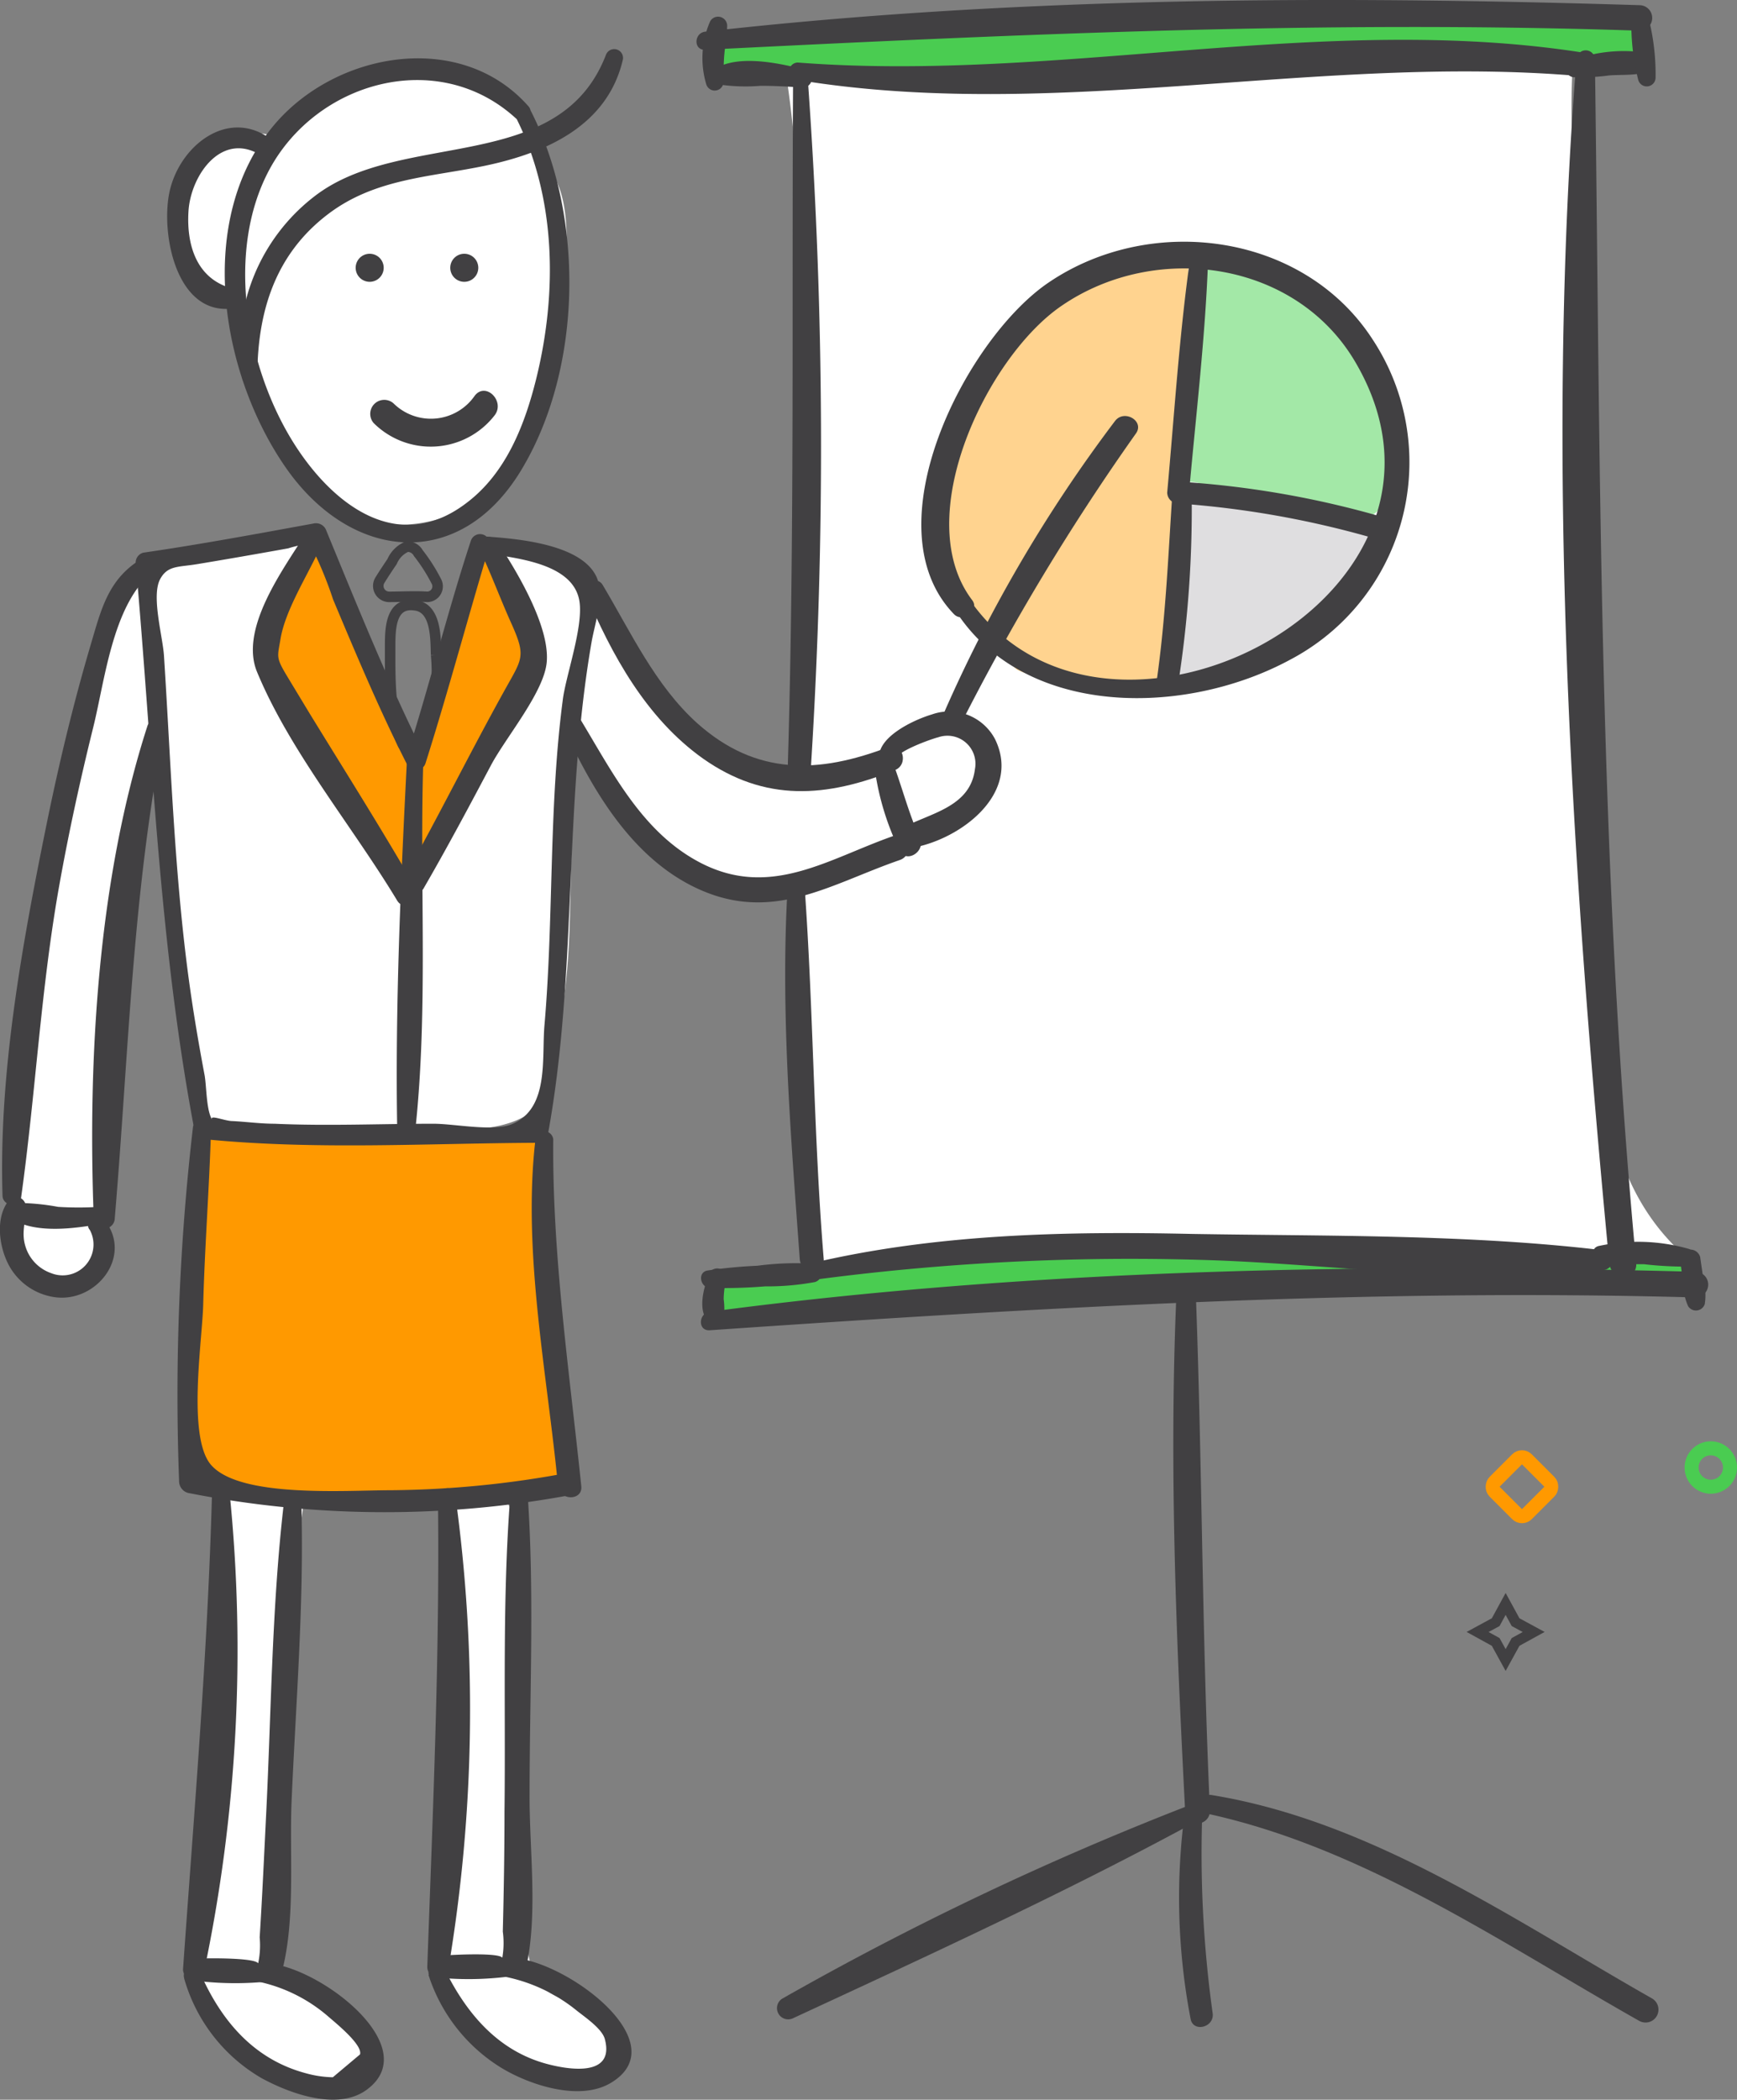 <svg xmlns="http://www.w3.org/2000/svg" viewBox="0 0 123.95 149.76"><rect x="0" y="0" width="123.95" height="149.76" fill="#808080" stroke="none"/><defs><style>.cls-1{isolation:isolate;}.cls-2{fill:#fff;}.cls-3{fill:#dfdee0;}.cls-4{fill:#a3e8a7;}.cls-5{fill:#ffd38f;}.cls-6{fill:#4acc51;}.cls-7{fill:#f90;}.cls-10,.cls-8,.cls-9{fill:none;stroke-miterlimit:10;}.cls-8{stroke:#4acc51;mix-blend-mode:darken;}.cls-9{stroke:#f90;}.cls-10{stroke:#414042;stroke-width:0.75px;}.cls-11{fill:#414042;}</style></defs><title>im_woman</title><g class="cls-1"><g id="Слой_5" data-name="Слой 5"><path class="cls-2" d="M1050.88,1976c-0.29,2.77.26,5.25-.11,8a51.71,51.71,0,0,0-.31,7.14l0,8.73a9.94,9.94,0,0,0,.32,3c0.7,2.19,2.78,3.59,4.72,4.83a9.07,9.07,0,0,0,4,1.7,2.75,2.75,0,0,0,1.56-5.27c-1.09-.56-2.43-0.71-3.29-1.59a5,5,0,0,1-1.06-2.91c-1.25-9.66-.49-19.46-0.9-29.19a4.79,4.79,0,0,0-.65-2.65c-0.88-1.22-5.34-2.89-4.5-.15C1051.54,1970.56,1051.22,1972.8,1050.88,1976Z" transform="translate(-1019.06 -1860.83)"/><path class="cls-2" d="M1034.51,1984.38a31.91,31.91,0,0,1-.35,6.35c-0.78,4.06-2.22,7.7-1,11.65a10.42,10.42,0,0,0,7.92,7.06c1.6,0.36,3.7.33,4.37-1.17a2.46,2.46,0,0,0-.33-2.37,4.79,4.79,0,0,0-2-1.5c-1.21-.55-2.63-0.92-3.36-2a5,5,0,0,1-.62-2.21c-1-8.58,0-17.24.86-25.83l0.48-4.57c0.15-1.45.65-2.39-.86-2.78s-4-.18-4.85,1.08c-1.19,1.7-.4,5.41-0.37,7.37C1034.44,1978.41,1034.51,1981.39,1034.51,1984.38Z" transform="translate(-1019.06 -1860.83)"/><path class="cls-2" d="M1025.72,1951.68a4.12,4.12,0,0,0,.54-1.64,79.87,79.87,0,0,0,1.15-14,35,35,0,0,1,.25-6.17c0.17-1,.43-1.92.6-2.89,0.69-4-.27-8.21,1.15-12a19.29,19.29,0,0,0,.85-2.28,9.54,9.54,0,0,0,0-3.23q-0.41-3.78-1-7.53a2,2,0,0,0-1.9.72,5.17,5.17,0,0,0-.92,1.92c-0.59,1.92-1,3.89-1.38,5.86l-2.86,14.2c-0.59,2.93-1.18,5.87-1.54,8.84-0.26,2.13-.39,4.27-0.53,6.41-0.19,3-.88,6.27,0,9.18C1020.69,1951,1023.75,1954.58,1025.72,1951.68Z" transform="translate(-1019.06 -1860.83)"/><path class="cls-2" d="M1089.54,1914.34c0,1.37-.13,2.89-1.17,3.78s-2.37.82-3.57,1.23a14.71,14.71,0,0,0-3.15,1.84,18.29,18.29,0,0,1-7.37,2.78,9.57,9.57,0,0,1-4.28-.21,10.31,10.31,0,0,1-3.71-2.37,19.64,19.64,0,0,1-5.49-8.15,13.63,13.63,0,0,1,.29-9.71l3,3.79c1.76,2.25,3.84,5.53,6.23,7.1a12.72,12.72,0,0,0,11.55.74C1083.68,1914.23,1089.41,1909.19,1089.54,1914.34Z" transform="translate(-1019.06 -1860.83)"/><path class="cls-2" d="M1030.09,1901.51a2.38,2.38,0,0,0-.63.3c-0.81.61-.57,1.86-0.29,2.83a49.35,49.35,0,0,1,2,12.79,53.89,53.89,0,0,0,.43,8.68c0.2,1.07.5,2.11,0.63,3.19a29.86,29.86,0,0,1,.11,3.25,33.19,33.19,0,0,0,.91,7.32,2.19,2.19,0,0,0,.49,1.08,2.25,2.25,0,0,0,1.5.47,137.91,137.91,0,0,0,17.19,0c2.09-.14,4.53-0.55,5.48-2.41a6.22,6.22,0,0,0,.49-1.69c0.45-2.39.9-4.79,1.12-7.22,0.16-1.75.2-3.51,0.24-5.27l0.24-10.38a53.35,53.35,0,0,1,.66-8.55c0.31-1.64.71-3.54-.35-4.83s-2.84-1.28-4.43-1.22a3,3,0,0,0-2.33.77,3.23,3.23,0,0,0-.47,1.85c-0.3,4.46-2.15,8.65-4,12.73-3.18-1.65-4.6-5.36-5.75-8.76-0.61-1.79-1.24-6.68-3.39-7.15-1.36-.29-3.5.47-4.84,0.77A42.3,42.3,0,0,0,1030.09,1901.51Z" transform="translate(-1019.06 -1860.83)"/><path class="cls-2" d="M1058.88,1874.94c-0.86-2.6-1.35-5.41-4.08-6.92a7,7,0,0,1-.78-1,6.63,6.63,0,0,0-1.45-.65c-4.87-2.35-13.29,2.51-13.34,3.84,0,0.68-2-.2-1.61.34-1.24.56-2.88-.29-4,0.52a2.76,2.76,0,0,0-.79,1.09c-1.27,2.72-1.3,6.23.71,8.46,0.5,0.55,1.1,1,1.57,1.58a9.33,9.33,0,0,1,1.5,3.48,29.32,29.32,0,0,0,2.86,7.41,10.59,10.59,0,0,0,6,4.92,9.59,9.59,0,0,0,8.56-2.23,15.28,15.28,0,0,0,4.54-7.85,38.86,38.86,0,0,0,.94-9.13c0-2.22-.06-4.67-1.57-6.3" transform="translate(-1019.06 -1860.83)"/><path class="cls-2" d="M1076.43,1933a166.34,166.34,0,0,1,.08,19.47c0.38-1,1.63-1.13,2.66-1.15l59.56-1.44c-5.56-5.43-5.59-13.48-5.64-21.25s-1.77-15.76-.63-23.44c2.1-14.18-2.35-28.9-1-42-17.48-.15-35.37-1.28-52.81-0.21-3.77.23-3.82,0.46-3.38,3.94a76.21,76.21,0,0,1,.76,10.7c-0.07,8.74,1.5,17.47,1.08,26.2C1076.65,1913.88,1076.07,1923.43,1076.43,1933Z" transform="translate(-1019.06 -1860.83)"/><path class="cls-3" d="M1102.73,1909.65l4.07-1a8.94,8.94,0,0,0,4.93-2.39l2.15-1.86a6.06,6.06,0,0,0,1.18-1.23c0.49-.76.62-1.7,1.1-2.46a8.92,8.92,0,0,0,.68-1,1.05,1.05,0,0,0-.11-1.16,1.43,1.43,0,0,0-.7-0.3,72.73,72.73,0,0,0-10.73-1.94c-1.72-.14-1.6.61-1.62,2.08a40.72,40.72,0,0,1-.57,5.29A26.66,26.66,0,0,0,1102.73,1909.65Z" transform="translate(-1019.06 -1860.83)"/><path class="cls-4" d="M1117.33,1888a11.07,11.07,0,0,0-5.13-6.18c-2.4-1.32-4.94-3.13-7.59-2.45-0.1,4.34-1.52,11.28-1.19,15.61,0,0.36,1.22.09,1.34,0.44s0.72,0.35,1.12.67a8.69,8.69,0,0,0,4.57,1.42c2,0.22,5.93,1.48,7.25-.66S1117.9,1890.13,1117.33,1888Z" transform="translate(-1019.06 -1860.83)"/><path class="cls-5" d="M1103.88,1879.5c-0.13,2.82.29,5.7-.34,8.45-0.23,1,.32,1.84,0,2.84-1.64,5.86,1,13-.8,18.83-2.39,0-6.61-.61-9-0.62a3.88,3.88,0,0,1-2.12-.41,6.76,6.76,0,0,1-1.49-1.9,20.94,20.94,0,0,0-1.83-1.88,9.62,9.62,0,0,1-2.47-6,15.67,15.67,0,0,1,1.06-6.44,23.18,23.18,0,0,1,11.2-12.57,10.71,10.71,0,0,1,4.05-1.27,7,7,0,0,1,3.7.78" transform="translate(-1019.06 -1860.83)"/><path class="cls-6" d="M1094.24,1953.59c-7.91-.47-16-0.92-23.58,1.43a6.2,6.2,0,0,1-.3-3.08c3.69,0.31,7.35-.73,11-1.41a101.65,101.65,0,0,1,18.06-1.25c10.11,0,20.72,1.21,30.83,1.42,2.57,0.05,4.63-.94,7.19-0.89a4.53,4.53,0,0,1,2,.35,1.55,1.55,0,0,1,.9,1.66c-0.28,1-1.68,1.12-2.74,1a124.37,124.37,0,0,0-13.85-.21l-33.07.73" transform="translate(-1019.06 -1860.83)"/><path class="cls-6" d="M1070.62,1866.22q12.6,0.14,25.2.19a48.74,48.74,0,0,0,6.27-.25c1.92-.24,3.81-0.71,5.71-1.06,8.54-1.57,17.32-.73,25.94.29,1,0.12,2.2.14,2.74-.7a1.85,1.85,0,0,0-.89-2.44,5.38,5.38,0,0,0-2.86-.37c-7.93.42-16.05,0.31-24,.45-2.66,0-5.13.58-7.79,0.56-2.84,0-5.69-.08-8.52.15-1.85.15-3.65-.6-5.5-0.38a87.15,87.15,0,0,1-15.06.88,3.13,3.13,0,0,0-2.3,1.24" transform="translate(-1019.06 -1860.83)"/><path class="cls-7" d="M1032.51,1950.42a30.5,30.5,0,0,0,.1,12.14c0.15,0.78.09,2.56,0.55,3.22,0.87,1.27,2.4,1.46,3.91,1.77,6.39,1.33,13,.55,19.46,0a2.18,2.18,0,0,0,1.45-.51c0.26-.28,1.66-0.45,1.66-0.83,0.07-7.35-3-15.45-2-23a1.33,1.33,0,0,0-.23-1.21,1.28,1.28,0,0,0-.83-0.2l-18.06-.17c-2.05,0-4-1.23-4.81.86S1033,1948.2,1032.51,1950.42Z" transform="translate(-1019.06 -1860.83)"/><path class="cls-7" d="M1048.16,1923.46a42.49,42.49,0,0,1,.15-7,3.45,3.45,0,0,0,0-1.23c-0.1-.37.27-0.93,0.06-1.25a46.66,46.66,0,0,1-4-7.6c-0.43-1-.9-1.88-1.23-2.94a18.09,18.09,0,0,1-1.08-3.19,1,1,0,0,0-.31-0.71,2.89,2.89,0,0,0-.71.78,5.74,5.74,0,0,0-.71,2c-0.26.7-.8,1.27-1,2a11.64,11.64,0,0,0-.59,1.64c-0.12.8-.09,1.55-0.17,2.36a7.18,7.18,0,0,0,.41,2.68,10.69,10.69,0,0,0,1.81,2.92,5.58,5.58,0,0,0,.77,1c0.27,0.23.09,0.69,0.37,0.9a7.71,7.71,0,0,1,1.45,1.64,37.38,37.38,0,0,1,3.91,6.2,1.69,1.69,0,0,0,.73-1.12" transform="translate(-1019.06 -1860.83)"/><path class="cls-7" d="M1051.07,1907.77c-0.48,1-1.07,2-1.47,3.08a14.69,14.69,0,0,0-.72,3.16,35.57,35.57,0,0,0,0,9.14c3.51-3.28,4.13-8.56,6.47-12.77a13.81,13.81,0,0,0,1.29-2.57c0.48-1.55-.58-7.32-2.85-7.39S1051.74,1906.34,1051.07,1907.77Z" transform="translate(-1019.06 -1860.83)"/><circle class="cls-8" cx="122.08" cy="104.67" r="1.37"/><rect class="cls-9" x="1126.04" y="1965.24" width="3.26" height="3.26" rx="0.49" ry="0.49" transform="translate(702.01 -2082.13) rotate(45)"/><polygon class="cls-10" points="106.73 115.7 107.44 114.4 108.15 115.7 109.44 116.4 108.15 117.11 107.44 118.4 106.73 117.11 105.44 116.4 106.73 115.7"/><path class="cls-11" d="M1055.84,1869.14c2.91,5.71,3,12.51,1.5,18.64-0.82,3.32-2.15,6.79-5,8.93-5.07,3.86-9.81-.18-12.44-4.47-3.31-5.4-4.71-13.5-1.64-19.27,3.39-6.36,12.08-8.76,17.61-3.7a0.62,0.62,0,0,0,.88-0.88c-4.83-5.45-13.76-3.88-18.17,1.4-5.61,6.72-3.79,17.66.85,24.36s12.41,7.53,16.83.2,4.52-18.28.57-25.82a0.6,0.6,0,0,0-1,.61h0Z" transform="translate(-1019.06 -1860.83)"/><path class="cls-11" d="M1053.21,1900.23c2.45,0.37,6.71.69,7.19,3.44,0.32,1.84-1,5.44-1.19,7.15-1,7.68-.63,15.45-1.3,23.16-0.2,2.37.34,5.85-2.25,7-1.31.6-4.13,0-5.67,0-3.77,0-7.57.17-11.34,0-1,0-2-.14-3-0.19-0.58,0-1.85-.57-1.38,0-0.5-.59-0.46-2.44-0.61-3.27-0.42-2.23-.8-4.46-1.11-6.71-1.05-7.7-1.29-15.47-1.79-23.22-0.09-1.37-.91-4.23-0.28-5.44,0.53-1,1.3-.86,2.63-1.08,2.18-.36,4.35-0.74,6.52-1.13a7.43,7.43,0,0,1,1.92-.35c0.54,0.07-1-1-.39,0a28,28,0,0,1,1.67,4c1.68,4,3.36,8,5.31,11.83a0.71,0.71,0,0,0,1.29-.17c1.62-5.12,3-10.31,4.55-15.45a0.69,0.69,0,0,0-1.33-.37c-1.68,5.1-2.95,10.32-4.59,15.43l1.29-.17c-2.61-5.21-4.79-10.65-7-16a0.78,0.78,0,0,0-.92-0.52c-4,.73-8.08,1.49-12.15,2.08a0.74,0.74,0,0,0-.54.71c1.22,13.65,1.65,27.12,4.22,40.61a0.71,0.71,0,0,0,.67.51c7.89,0.79,15.93.29,23.85,0.26a0.69,0.69,0,0,0,.66-0.5c2.15-11.66,1.11-23.57,3.14-35.25,0.24-1.36,1-3.5.26-4.78-1.28-2.31-6.08-2.6-8.25-2.74-0.64,0-.8,1-0.15,1.13h0Z" transform="translate(-1019.06 -1860.83)"/><path class="cls-11" d="M1048.13,1914.42c-0.46,9-.89,18.19-0.72,27.25a0.63,0.63,0,0,0,1.26,0c1-9,.28-18.2.62-27.25a0.57,0.57,0,0,0-1.15,0h0Z" transform="translate(-1019.06 -1860.83)"/><path class="cls-11" d="M1053.36,1900.19c0.81,1.72,1.46,3.51,2.25,5.24,1,2.27.7,2.39-.59,4.72-2.43,4.38-4.65,8.87-7.1,13.24a0.79,0.79,0,0,0,1.37.8c1.67-2.88,3.23-5.81,4.79-8.75,1.05-2,3.88-5.32,4-7.47,0.17-2.51-2.11-6.37-3.53-8.49a0.71,0.71,0,0,0-1.23.72h0Z" transform="translate(-1019.06 -1860.83)"/><path class="cls-11" d="M1040.5,1899.47c-1.61,2.5-4.29,6.4-3.1,9.28,2.35,5.68,6.8,11,10,16.31a0.79,0.79,0,0,0,1.37-.8c-2.44-4.24-5.06-8.38-7.62-12.55l-1.56-2.58c-0.87-1.44-.73-1.41-0.51-2.75,0.34-2,1.84-4.38,2.69-6.2a0.71,0.71,0,0,0-1.23-.72h0Z" transform="translate(-1019.06 -1860.83)"/><path class="cls-10" d="M1046.19,1902.18c0.27-.44.56-0.87,0.85-1.3a2,2,0,0,1,1.06-1.06,0.87,0.87,0,0,1,.81.46,12.29,12.29,0,0,1,1.28,2,0.75,0.75,0,0,1-.64,1.12c-0.9-.06-1.79,0-2.69,0A0.78,0.78,0,0,1,1046.19,1902.18Z" transform="translate(-1019.06 -1860.83)"/><path class="cls-10" d="M1048.66,1904c1.56,0.17,1.48,2.42,1.52,3.53a14.53,14.53,0,0,1-.92,6.54,0.56,0.56,0,0,1-.92.09,0.48,0.48,0,0,1-.56-0.3c-0.94-2-.88-4.68-0.88-6.87C1046.9,1905.77,1046.89,1903.76,1048.66,1904Z" transform="translate(-1019.06 -1860.83)"/><path class="cls-11" d="M1057,1942a0.55,0.55,0,0,0,0-1.1,0.55,0.55,0,0,0,0,1.1h0Z" transform="translate(-1019.06 -1860.83)"/><path class="cls-11" d="M1029,1900.79c-2.24,1.43-2.73,3.54-3.46,6-1.25,4.23-2.28,8.53-3.16,12.85-1.74,8.55-3.42,17.73-3.14,26.47,0,0.72,1.21,1,1.32.18,1.05-7.49,1.41-15,2.76-22.48,0.67-3.72,1.48-7.42,2.39-11.09,0.83-3.34,1.37-8.56,4.07-10.95a0.64,0.64,0,0,0-.77-1h0Z" transform="translate(-1019.06 -1860.83)"/><path class="cls-11" d="M1029.57,1912.64c-3.51,10.88-4.26,23.71-3.82,35.07a0.75,0.75,0,0,0,1.5,0c1-11.76,1.24-23.08,3.52-34.74a0.62,0.62,0,0,0-1.2-.33h0Z" transform="translate(-1019.06 -1860.83)"/><path class="cls-11" d="M1026.12,1946.91a23.83,23.83,0,0,1-2.91,0,16.52,16.52,0,0,0-2.88-.28,0.65,0.65,0,0,0-.33,1.2c1.71,1,4.42.62,6.28,0.29a0.62,0.62,0,0,0-.16-1.21h0Z" transform="translate(-1019.06 -1860.83)"/><path class="cls-11" d="M1025.44,1948.5a2.2,2.2,0,0,1-2.72,3.14,2.92,2.92,0,0,1-1.87-2c-0.28-1,.09-1.81.05-2.76a0.69,0.69,0,0,0-1.17-.48c-1,1.18-.76,3.19-0.13,4.49a4.42,4.42,0,0,0,3.36,2.46c2.94,0.42,5.59-2.87,3.59-5.47-0.49-.64-1.56-0.08-1.11.65h0Z" transform="translate(-1019.06 -1860.83)"/><path class="cls-11" d="M1038.61,1870.93c-3.19-2.64-6.9.36-7.5,3.82-0.55,3.12.7,9,5,8a0.65,0.65,0,0,0,0-1.24c-2.9-.49-3.76-3-3.6-5.61s2.43-5.82,5.28-3.92a0.66,0.66,0,0,0,.79-1h0Z" transform="translate(-1019.06 -1860.83)"/><path class="cls-11" d="M1037.42,1887.74c0-4.63,1.25-8.77,5.08-11.66,3.35-2.53,7.26-2.61,11.18-3.43,4.38-.92,8.74-2.87,9.83-7.58a0.63,0.63,0,0,0-1.21-.33c-3.32,8.62-14.55,5.29-20.77,10.07a13.64,13.64,0,0,0-5.17,13.07,0.55,0.55,0,0,0,1.07-.15h0Z" transform="translate(-1019.06 -1860.83)"/><path class="cls-11" d="M1032.84,1941.14a165.11,165.11,0,0,0-1,25.34,0.87,0.87,0,0,0,.63.83,72.5,72.5,0,0,0,27.22.17c1-.19.58-1.72-0.43-1.54a71,71,0,0,1-12.29,1.18c-3.27,0-10.84.57-12.87-1.83-1.68-2-.61-8.82-0.54-11.39,0.11-4.2.44-8.38,0.56-12.58,0-.7-1.16-0.9-1.26-0.17h0Z" transform="translate(-1019.06 -1860.83)"/><path class="cls-11" d="M1057.27,1942.09c-0.94,8.06.84,16.71,1.61,24.74,0.1,1.05,1.77,1.06,1.66,0-0.85-8.21-2.08-16.48-2-24.74a0.66,0.66,0,0,0-1.31,0h0Z" transform="translate(-1019.06 -1860.83)"/><path class="cls-11" d="M1034.19,1967.3c-0.31,11.44-1.27,22.64-2.07,34a0.76,0.76,0,0,0,1.49.2,111.31,111.31,0,0,0,1.83-34.24,0.63,0.63,0,0,0-1.25,0h0Z" transform="translate(-1019.06 -1860.83)"/><path class="cls-11" d="M1039.32,1968c-0.87,7.43-.9,15-1.28,22.48-0.14,2.84-.27,5.69-0.45,8.53a6.19,6.19,0,0,1-.14,2c0.55-.58-3.79-0.52-4.3-0.48a0.79,0.79,0,0,0,0,1.59,22.89,22.89,0,0,0,5.39,0,0.87,0.87,0,0,0,.63-0.63c1-3.77.53-8.39,0.7-12.25,0.31-7.07.9-14.21,0.69-21.28a0.62,0.62,0,0,0-1.23,0h0Z" transform="translate(-1019.06 -1860.83)"/><path class="cls-11" d="M1032.19,2001.9a12,12,0,0,0,5.53,7.15c2,1.09,5.4,2.35,7.48.85,4.53-3.26-4.45-9.63-7.8-9a0.65,0.65,0,0,0,0,1.25,11.18,11.18,0,0,1,5.11,2.53c0.53,0.46,2.44,2,2.24,2.68l-1.94,1.63a7.71,7.71,0,0,1-1.9-.28c-3.78-1-6.12-3.82-7.61-7.27-0.27-.63-1.3-0.18-1.1.46h0Z" transform="translate(-1019.06 -1860.83)"/><path class="cls-11" d="M1050.31,1967.59c0.14,11.27-.36,22.3-0.76,33.54a0.76,0.76,0,0,0,1.49.2,111.1,111.1,0,0,0,.5-33.91c-0.1-.71-1.24-0.52-1.23.17h0Z" transform="translate(-1019.06 -1860.83)"/><path class="cls-11" d="M1055.47,1967.55c-0.58,7.46-.32,15-0.41,22.5,0,2.85-.05,5.7-0.12,8.55a6.19,6.19,0,0,1-.06,2c0.5-.57-3.77-0.34-4.28-0.28a0.79,0.79,0,0,0,0,1.59,22.92,22.92,0,0,0,5.39-.19,0.87,0.87,0,0,0,.63-0.63c0.83-3.81.21-8.4,0.23-12.27,0-7.08.35-14.24-.13-21.3a0.62,0.62,0,0,0-1.23,0h0Z" transform="translate(-1019.06 -1860.83)"/><path class="cls-11" d="M1049.64,2001.7a12.12,12.12,0,0,0,5.15,6.59c2,1.23,5.61,2.45,7.86,1.1,5.09-3.05-4.4-9.6-7.82-8.87a0.65,0.65,0,0,0,0,1.25,11.8,11.8,0,0,1,5.38,2.46c0.56,0.45,1.77,1.26,2,2,0.8,2.89-2.89,2.11-3.84,1.88-3.67-.87-6-3.6-7.61-6.89a0.6,0.6,0,0,0-1.1.46h0Z" transform="translate(-1019.06 -1860.83)"/><path class="cls-11" d="M1060.82,1903.06c1.87,4.46,4.36,9,8.4,11.87,4.44,3.13,8.82,2.79,13.7.83,1-.4.58-2-0.45-1.65-5,1.91-9.44,2.06-13.65-1.69-3-2.7-4.72-6.46-6.76-9.88-0.38-.64-1.55-0.21-1.24.52h0Z" transform="translate(-1019.06 -1860.83)"/><path class="cls-11" d="M1059.24,1912.65c2.16,4.71,5.16,9.83,10.23,11.83s9.07-.68,13.8-2.31c1.07-.37.61-2.09-0.47-1.71-4.61,1.61-8.74,4.49-13.73,1.92-4.21-2.17-6.34-6.54-8.69-10.4a0.66,0.66,0,0,0-1.14.67h0Z" transform="translate(-1019.06 -1860.83)"/><path class="cls-11" d="M1081.4,1915a19.18,19.18,0,0,0,1.84,6.46c0.42,1,1.9.14,1.46-.85-0.85-1.88-1.32-3.86-2.07-5.77-0.24-.6-1.25-0.59-1.22.17h0Z" transform="translate(-1019.06 -1860.83)"/><path class="cls-11" d="M1083,1915c-0.05-.56,2.6-1.49,3-1.58a2,2,0,0,1,2.63,2.27c-0.34,2.76-3.29,3.14-5.27,4.24a0.78,0.78,0,0,0,.39,1.43c3.49-.4,8.3-3.77,6.31-7.82a3.7,3.7,0,0,0-4.51-1.75c-1.26.37-4.15,1.69-3.72,3.37a0.59,0.59,0,0,0,1.16-.16h0Z" transform="translate(-1019.06 -1860.83)"/><path class="cls-11" d="M1087.54,1912.64a164.44,164.44,0,0,1,12.57-20.88c0.66-.9-0.85-1.78-1.5-0.88a103,103,0,0,0-12.37,21.21c-0.31.75,0.93,1.26,1.31,0.55h0Z" transform="translate(-1019.06 -1860.83)"/><path class="cls-11" d="M1075.65,1867c-0.09,16.13.11,32.2-.37,48.33a0.83,0.83,0,0,0,1.66,0,363.53,363.53,0,0,0-.2-48.33,0.54,0.54,0,0,0-1.09,0h0Z" transform="translate(-1019.06 -1860.83)"/><path class="cls-11" d="M1075.27,1924c-0.53,8.84.22,17.82,0.86,26.64,0.08,1.09,1.8,1.1,1.71,0-0.73-8.87-.73-17.77-1.37-26.64a0.6,0.6,0,0,0-1.2,0h0Z" transform="translate(-1019.06 -1860.83)"/><path class="cls-11" d="M1075.84,1866.51c18.44,3.07,37.42-1.87,56-.25a0.86,0.86,0,0,0,.23-1.67c-18.48-2.91-37.46,2.14-56.09.7a0.63,0.63,0,0,0-.17,1.23h0Z" transform="translate(-1019.06 -1860.83)"/><path class="cls-11" d="M1077,1952.13a171.61,171.61,0,0,1,28.07-1.43c9.28,0.28,19.12,1.83,28.35.72a0.71,0.71,0,0,0,0-1.42c-9.55-1.14-19.66-1-29.29-1.16-9.11-.2-18.39,0-27.29,2.12-0.64.16-.52,1.26,0.16,1.17h0Z" transform="translate(-1019.06 -1860.83)"/><path class="cls-11" d="M1131.56,1865c-2.26,28.4-.36,57.64,2.34,85.95,0.12,1.22,2,1.23,1.92,0-2.7-28.7-2.56-57.18-2.95-85.95a0.66,0.66,0,0,0-1.31,0h0Z" transform="translate(-1019.06 -1860.83)"/><path class="cls-11" d="M1076.53,1865.81c-1.74-.45-4.3-1-6-0.3a0.72,0.72,0,0,0,0,1.37,13,13,0,0,0,2.81.07c1,0,2,.06,3,0.12a0.64,0.64,0,0,0,.17-1.26h0Z" transform="translate(-1019.06 -1860.83)"/><path class="cls-11" d="M1131.39,1866.34a15.36,15.36,0,0,0,2.5-.13c0.79-.06,1.58,0,2.36-0.16s0.58-1.43-.21-1.52a10.64,10.64,0,0,0-5,.68c-0.6.27-.22,1.08,0.31,1.13h0Z" transform="translate(-1019.06 -1860.83)"/><path class="cls-11" d="M1070.69,1866.67c0-.67,0-1.35.06-2s0.19-1.33.2-2a0.65,0.65,0,0,0-1.21-.33,6.52,6.52,0,0,0-.28,4.51,0.63,0.63,0,0,0,1.23-.17h0Z" transform="translate(-1019.06 -1860.83)"/><path class="cls-11" d="M1137.2,1866.35a16.3,16.3,0,0,0-.49-4.19,0.63,0.63,0,0,0-1.24.17,16.36,16.36,0,0,0,.49,4.19,0.63,0.63,0,0,0,1.24-.17h0Z" transform="translate(-1019.06 -1860.83)"/><path class="cls-11" d="M1069.38,1864.38c22.27-1.11,44.36-2.12,66.67-1.36a0.91,0.91,0,0,0,0-1.82c-22.13-.69-44.64-0.6-66.67,1.89-0.8.09-.85,1.33,0,1.29h0Z" transform="translate(-1019.06 -1860.83)"/><path class="cls-11" d="M1069.71,1952.69a37.33,37.33,0,0,0,3.95-.11,18.62,18.62,0,0,0,3.56-.31,0.67,0.67,0,0,0-.18-1.31,21.09,21.09,0,0,0-3.95.15,33.73,33.73,0,0,0-3.55.34c-0.73.13-.51,1.21,0.17,1.24h0Z" transform="translate(-1019.06 -1860.83)"/><path class="cls-11" d="M1133.38,1951c1,0,2,0,3,0a25.52,25.52,0,0,0,3,.17,0.65,0.65,0,0,0,.17-1.27,13.25,13.25,0,0,0-6.36-.21c-0.75.12-.55,1.29,0.18,1.3h0Z" transform="translate(-1019.06 -1860.83)"/><path class="cls-11" d="M1069.64,1951.79c-0.37.87-.76,2.36-0.14,3.2a0.67,0.67,0,0,0,1.2-.16,4.78,4.78,0,0,0,0-1.34,6.43,6.43,0,0,1,.17-1.36,0.65,0.65,0,0,0-1.26-.35h0Z" transform="translate(-1019.06 -1860.83)"/><path class="cls-11" d="M1138.95,1950.67l0.22,1.73a4.08,4.08,0,0,0,.35,1.59,0.66,0.66,0,0,0,1.19-.15,4.09,4.09,0,0,0-.08-1.64l-0.25-1.72a0.73,0.73,0,0,0-1.43.19h0Z" transform="translate(-1019.06 -1860.83)"/><path class="cls-11" d="M1069.71,1955.71c23.48-1.61,46.77-3,70.33-2.34a0.91,0.91,0,0,0,0-1.83c-23.36-.63-47.14-0.23-70.33,2.85-0.82.11-.87,1.38,0,1.32h0Z" transform="translate(-1019.06 -1860.83)"/><path class="cls-11" d="M1103,1953.34c-0.52,12.18,0,24.49.63,36.66a0.88,0.88,0,0,0,1.77,0c-0.56-12.22-.55-24.44-1-36.66a0.69,0.69,0,0,0-1.38,0h0Z" transform="translate(-1019.06 -1860.83)"/><path class="cls-11" d="M1104.24,1989.47a218.65,218.65,0,0,0-29.39,13.93,0.8,0.8,0,0,0,.8,1.38c9.71-4.5,19.67-9.07,29.06-14.19a0.61,0.61,0,0,0-.47-1.11h0Z" transform="translate(-1019.06 -1860.83)"/><path class="cls-11" d="M1103.64,1989.83a45.83,45.83,0,0,0,.38,15c0.19,1,1.74.59,1.57-.43a82.39,82.39,0,0,1-.73-14.45c0-.67-1.1-0.87-1.21-0.16h0Z" transform="translate(-1019.06 -1860.83)"/><path class="cls-11" d="M1105.16,1990.18c11.19,2.42,21,9.21,30.86,14.78a0.92,0.92,0,0,0,.93-1.59c-9.92-5.63-20-12.65-31.43-14.51-0.86-.14-1.24,1.14-0.37,1.33h0Z" transform="translate(-1019.06 -1860.83)"/><path class="cls-11" d="M1086.41,1902.89c4.36,9.17,16.76,9.29,24.7,5a15.91,15.91,0,0,0,5.93-22.8c-4.91-7.65-15.81-9.09-23.15-4.11-5.91,4-12.77,17.43-6.76,23.65,0.63,0.66,1.88-.24,1.3-1-4.48-5.91,1.1-17.41,6.4-21,6.71-4.59,16.68-3.21,20.93,4,10.17,17.24-19.38,31.81-28.29,15.71a0.62,0.62,0,0,0-1.07.62h0Z" transform="translate(-1019.06 -1860.83)"/><path class="cls-11" d="M1104,1879.16c-0.79,5.56-1.14,11.2-1.65,16.8a0.79,0.79,0,0,0,.78.78,67.48,67.48,0,0,1,13.72,2.41,0.82,0.82,0,0,0,.43-1.57,67.21,67.21,0,0,0-14.15-2.4l0.78,0.78c0.49-5.53,1.16-11.08,1.36-16.63,0-.71-1.16-0.9-1.27-0.17h0Z" transform="translate(-1019.06 -1860.83)"/><path class="cls-11" d="M1102.74,1895.67c-0.31,4.62-.49,9.2-1.15,13.79-0.14,1,1.36,1.4,1.5.41a80.55,80.55,0,0,0,1-14.2,0.67,0.67,0,0,0-1.34,0h0Z" transform="translate(-1019.06 -1860.83)"/><path class="cls-11" d="M1045.72,1891a5.77,5.77,0,0,0,8.63-.54c0.78-1-.62-2.42-1.41-1.41a3.8,3.8,0,0,1-5.81.54,1,1,0,0,0-1.41,1.41h0Z" transform="translate(-1019.06 -1860.83)"/><path class="cls-11" d="M1045.44,1880.93a1,1,0,0,0,0-2,1,1,0,0,0,0,2h0Z" transform="translate(-1019.06 -1860.83)"/><path class="cls-11" d="M1052.19,1880.93a1,1,0,0,0,0-2,1,1,0,0,0,0,2h0Z" transform="translate(-1019.06 -1860.83)"/></g></g></svg>